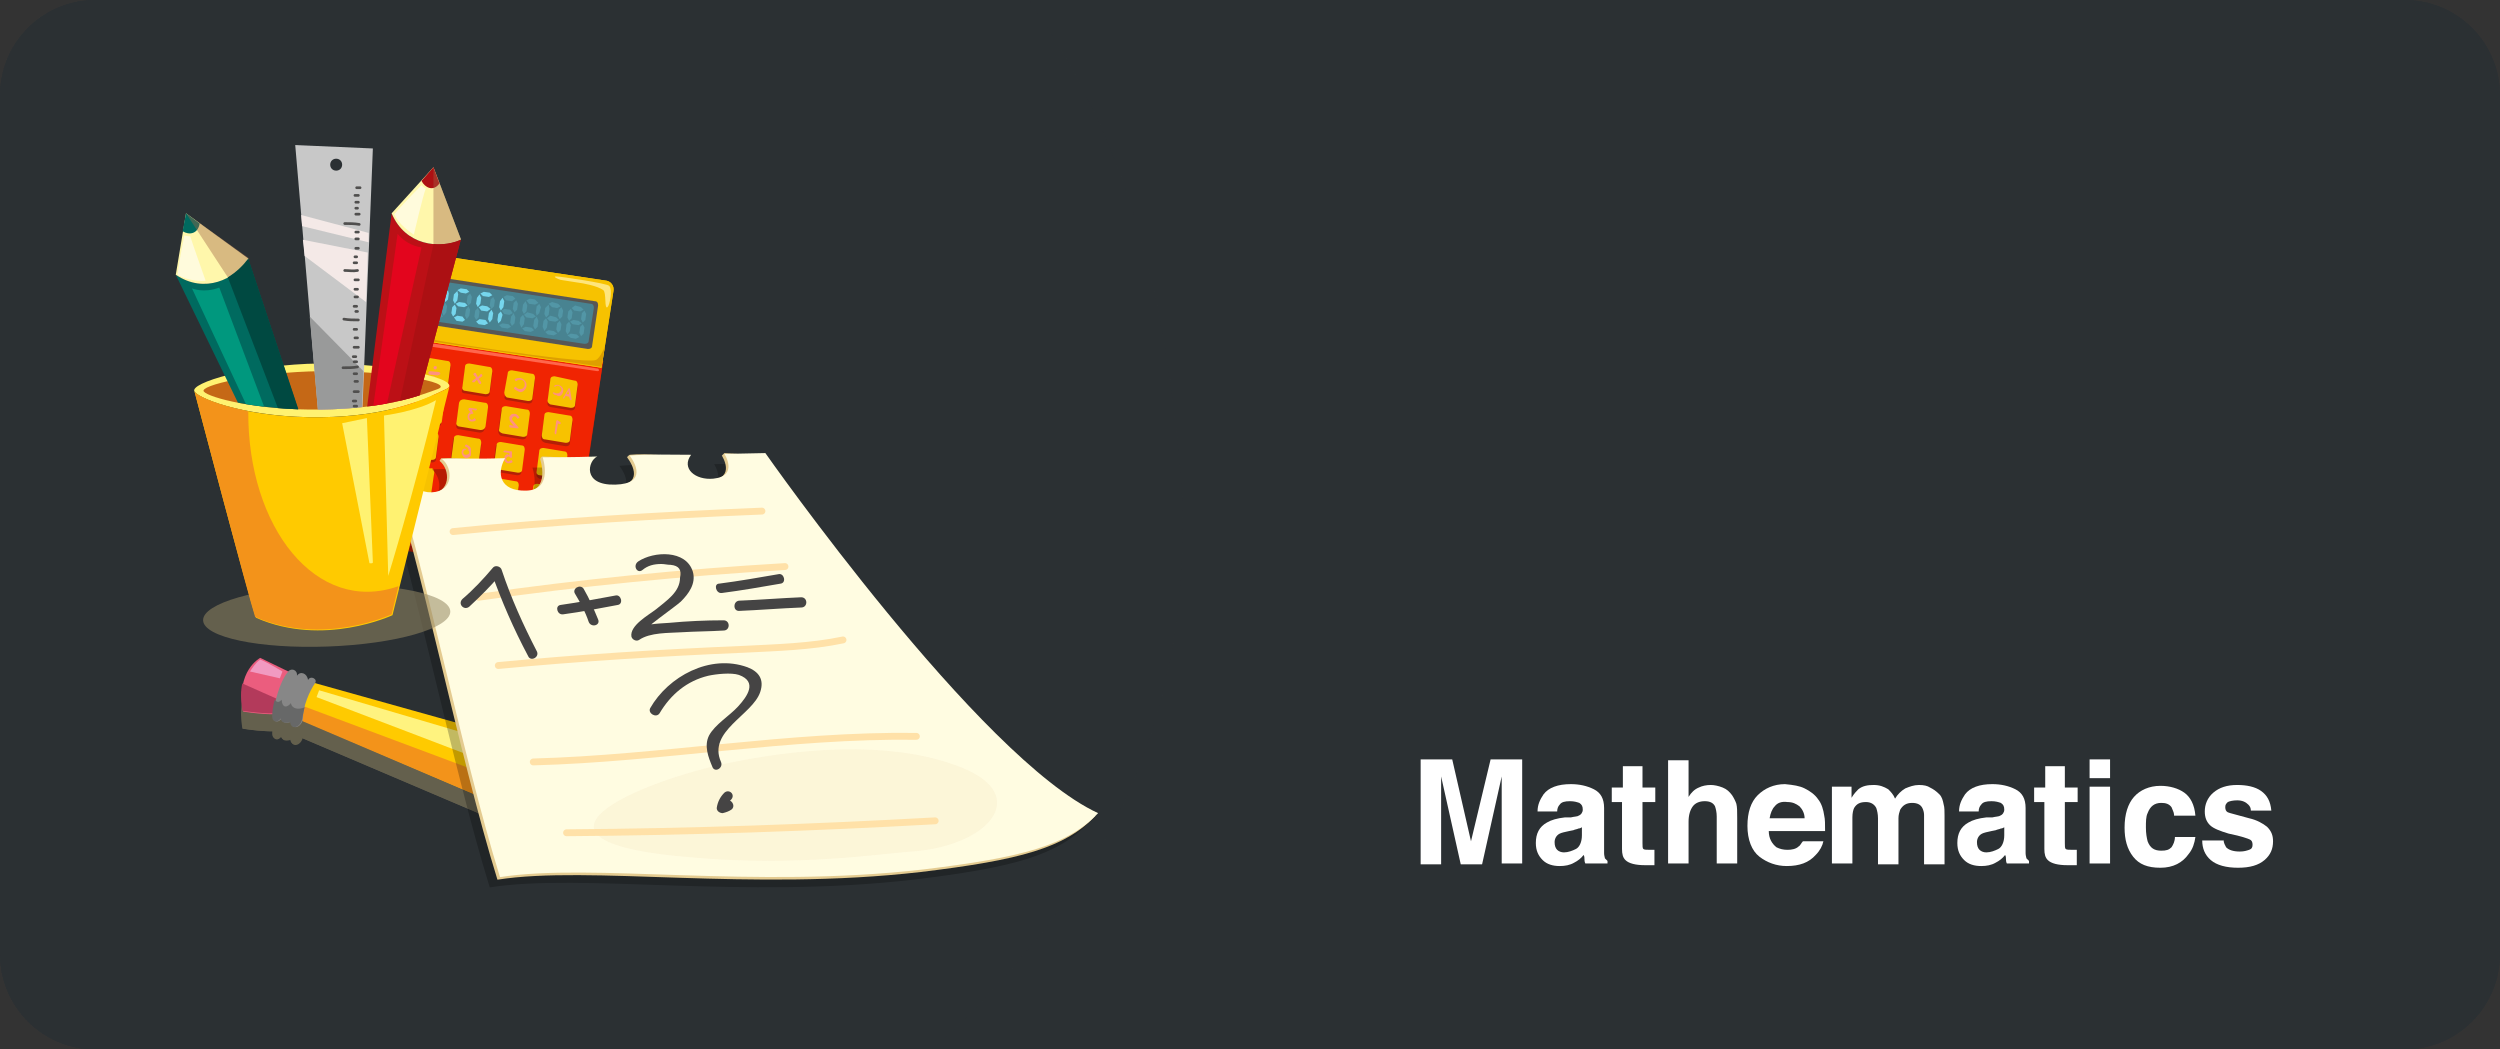 <?xml version="1.0" encoding="utf-8"?>
<!-- Generator: Adobe Illustrator 23.0.1, SVG Export Plug-In . SVG Version: 6.00 Build 0)  -->
<svg version="1.1" id="Layer_1" xmlns="http://www.w3.org/2000/svg" xmlns:xlink="http://www.w3.org/1999/xlink" x="0px" y="0px"
	 viewBox="0 0 293 123" style="enable-background:new 0 0 293 123;" xml:space="preserve">
<rect x="0" y="0" width="293" height="123" fill="#333333" stroke="none"/>
<style type="text/css">
	.st0{clip-path:url(#SVGID_2_);fill:#2B3033;}
	.st1{opacity:0.27;clip-path:url(#SVGID_2_);}
	.st2{fill:#2B3033;}
	.st3{fill:#FFFFFF;}
	.st4{fill:#B32007;}
	.st5{fill:#F02402;}
	.st6{fill:#F7C200;}
	.st7{fill:#575756;}
	.st8{fill:#488391;}
	.st9{fill:#5296A6;}
	.st10{fill:#75D6ED;}
	.st11{fill:#DE9F00;}
	.st12{fill:#FF664D;}
	.st13{fill:#FEE57C;}
	.st14{fill:#FF8975;}
	.st15{fill:#FF9180;}
	.st16{opacity:0.55;}
	.st17{fill:#938763;}
	.st18{opacity:0.41;fill:#938763;}
	.st19{fill:#FFCA00;}
	.st20{fill:#FFF7AB;}
	.st21{fill:#404141;}
	.st22{opacity:0.41;fill:#A06245;}
	.st23{fill:#F3931A;}
	.st24{fill:#FFF37F;}
	.st25{fill:#FFFBDC;}
	.st26{fill:#EB5D7E;}
	.st27{fill:#B33A5B;}
	.st28{fill:#878787;}
	.st29{fill:#676868;}
	.st30{fill:#F19AC1;}
	.st31{opacity:0.24;}
	.st32{fill:#E4CB90;}
	.st33{fill:#FFFCE1;}
	.st34{opacity:0.17;fill:#ECD4AD;}
	.st35{fill:none;stroke:#FFE1A8;stroke-width:0.805;stroke-linecap:round;stroke-miterlimit:10;}
	.st36{fill:#454444;}
	.st37{opacity:0.55;fill:#938763;}
	.st38{fill:#FFF271;}
	.st39{fill:#C56816;}
	.st40{clip-path:url(#SVGID_4_);}
	.st41{fill:#BC1016;}
	.st42{fill:#AC1013;}
	.st43{fill:#E3051D;}
	.st44{fill:#006A5F;}
	.st45{fill:#004941;}
	.st46{fill:#00987E;}
	.st47{fill:#C8C8C8;}
	.st48{fill:#999A9A;}
	.st49{fill:#F4E9E7;}
	.st50{fill:none;stroke:#504F4E;stroke-width:0.316;stroke-linecap:round;stroke-miterlimit:10;}
</style>
<g>
	<g>
		<defs>
			<path id="SVGID_1_" d="M281.8,123H11.2C5,123,0,118,0,111.8V11.2C0,5,5,0,11.2,0h270.6C288,0,293,5,293,11.2v100.6
				C293,118,288,123,281.8,123z"/>
		</defs>
		<use xlink:href="#SVGID_1_"  style="overflow:visible;fill:#2B3033;"/>
		<clipPath id="SVGID_2_">
			<use xlink:href="#SVGID_1_"  style="overflow:visible;"/>
		</clipPath>
		<path class="st0" d="M281.8,123H11.2C5,123,0,118,0,111.8V11.2C0,5,5,0,11.2,0h270.6C288,0,293,5,293,11.2v100.6
			C293,118,288,123,281.8,123z"/>
		<g class="st1">
			<path class="st2" d="M4.7-39.7c-18.4,4.2-40.4,17.5-51.4,32.8c-9.7,13.4-16,27.9-16.8,44.4C-65,64-61.8,93.1-43.5,112.4
				c12.4,13.2,29.9,23.7,47.5,28.4c13.1,3.4,53.2,6.9,72.1,0c14.1-5.1,27.8-11.7,38.1-22.5c6.1-6.4,11.7-13.2,15.9-21
				c7.1-13.3,9.6-28.8,8.1-43.8c-1.4-15-4.6-30.7-11.8-44c-7-13-16.1-23.5-28-32.1C85.4-32,47.1-49.3,4.7-39.7z"/>
		</g>
	</g>
	<g>
		<g>
			<path class="st3" d="M174.7,89h3.7v12.2H176V93c0-0.2,0-0.6,0-1c0-0.4,0-0.8,0-1l-2.3,10.3h-2.5L168.9,91c0,0.2,0,0.6,0,1
				c0,0.4,0,0.8,0,1v8.3h-2.4V89h3.7l2.2,9.6L174.7,89z"/>
			<path class="st3" d="M184.1,95.8c0.4-0.1,0.8-0.1,0.9-0.2c0.3-0.1,0.5-0.4,0.5-0.7c0-0.4-0.1-0.6-0.4-0.8
				c-0.3-0.1-0.6-0.2-1.1-0.2c-0.6,0-1,0.1-1.2,0.4c-0.2,0.2-0.3,0.5-0.3,0.8h-2.3c0-0.8,0.3-1.4,0.7-2c0.6-0.8,1.7-1.2,3.2-1.2
				c1,0,1.9,0.2,2.7,0.6c0.8,0.4,1.2,1.1,1.2,2.2V99c0,0.3,0,0.6,0,1c0,0.3,0.1,0.5,0.1,0.6c0.1,0.1,0.2,0.2,0.3,0.3v0.3h-2.6
				c-0.1-0.2-0.1-0.4-0.1-0.5c0-0.2,0-0.3-0.1-0.5c-0.3,0.4-0.7,0.7-1.1,0.9c-0.5,0.3-1.1,0.4-1.7,0.4c-0.8,0-1.5-0.2-2-0.7
				s-0.8-1.1-0.8-2c0-1.1,0.4-1.9,1.3-2.4c0.5-0.3,1.2-0.5,2.1-0.6L184.1,95.8z M185.5,96.9c-0.2,0.1-0.3,0.2-0.5,0.2
				c-0.2,0.1-0.4,0.1-0.6,0.2l-0.5,0.1c-0.5,0.1-0.9,0.2-1.1,0.3c-0.4,0.2-0.6,0.6-0.6,1c0,0.4,0.1,0.7,0.3,0.9s0.5,0.3,0.8,0.3
				c0.5,0,1-0.2,1.4-0.4s0.7-0.8,0.7-1.6V96.9z"/>
			<path class="st3" d="M188.9,94v-1.7h1.3v-2.5h2.3v2.5h1.5V94h-1.5v4.8c0,0.4,0,0.6,0.1,0.7c0.1,0.1,0.4,0.1,0.9,0.1
				c0.1,0,0.1,0,0.2,0c0.1,0,0.2,0,0.2,0v1.8l-1.1,0c-1.1,0-1.9-0.2-2.3-0.6c-0.3-0.3-0.4-0.7-0.4-1.3V94H188.9z"/>
			<path class="st3" d="M201.9,92.3c0.5,0.2,0.8,0.5,1.1,0.9c0.2,0.3,0.4,0.7,0.5,1c0.1,0.4,0.1,0.9,0.1,1.7v5.3h-2.4v-5.5
				c0-0.5-0.1-0.9-0.2-1.2c-0.2-0.4-0.6-0.6-1.2-0.6c-0.6,0-1.1,0.2-1.4,0.6c-0.3,0.4-0.5,1-0.5,1.8v4.9h-2.4V89.1h2.4v4.3
				c0.3-0.5,0.7-0.9,1.2-1.1c0.4-0.2,0.9-0.3,1.4-0.3C200.9,92,201.4,92.1,201.9,92.3z"/>
			<path class="st3" d="M211.5,92.4c0.6,0.3,1.2,0.7,1.6,1.3c0.4,0.5,0.6,1.2,0.7,1.9c0.1,0.4,0.1,1,0.1,1.8h-6.6
				c0,0.9,0.4,1.5,0.9,1.9c0.4,0.2,0.8,0.3,1.3,0.3c0.5,0,1-0.1,1.3-0.4c0.2-0.1,0.3-0.4,0.5-0.6h2.4c-0.1,0.5-0.4,1.1-0.9,1.6
				c-0.8,0.9-1.9,1.3-3.4,1.3c-1.2,0-2.3-0.4-3.2-1.1c-0.9-0.7-1.4-2-1.4-3.6c0-1.6,0.4-2.8,1.2-3.6c0.8-0.8,1.9-1.3,3.2-1.3
				C210.2,92,210.9,92.1,211.5,92.4z M208,94.5c-0.3,0.3-0.5,0.8-0.6,1.4h4.1c0-0.6-0.3-1.1-0.6-1.4c-0.4-0.3-0.8-0.5-1.4-0.5
				C208.8,93.9,208.3,94.1,208,94.5z"/>
			<path class="st3" d="M226.2,92.3c0.4,0.2,0.7,0.4,1.1,0.8c0.3,0.3,0.4,0.7,0.5,1.2c0.1,0.3,0.1,0.8,0.1,1.3l0,5.7h-2.4v-5.8
				c0-0.3-0.1-0.6-0.2-0.8c-0.2-0.4-0.6-0.6-1.2-0.6c-0.7,0-1.1,0.3-1.4,0.8c-0.1,0.3-0.2,0.6-0.2,1v5.4h-2.4v-5.4
				c0-0.5-0.1-0.9-0.2-1.2c-0.2-0.4-0.6-0.7-1.2-0.7c-0.7,0-1.1,0.2-1.4,0.7c-0.1,0.2-0.2,0.6-0.2,1.1v5.4h-2.4v-9h2.3v1.3
				c0.3-0.5,0.6-0.8,0.8-1c0.5-0.4,1.1-0.5,1.8-0.5c0.7,0,1.2,0.2,1.7,0.5c0.3,0.3,0.6,0.6,0.8,1.1c0.3-0.5,0.7-0.9,1.2-1.2
				c0.5-0.2,1-0.4,1.6-0.4C225.5,92,225.9,92.1,226.2,92.3z"/>
			<path class="st3" d="M233.5,95.8c0.4-0.1,0.8-0.1,0.9-0.2c0.3-0.1,0.5-0.4,0.5-0.7c0-0.4-0.1-0.6-0.4-0.8
				c-0.3-0.1-0.6-0.2-1.1-0.2c-0.6,0-1,0.1-1.2,0.4c-0.2,0.2-0.3,0.5-0.3,0.8h-2.3c0-0.8,0.3-1.4,0.7-2c0.6-0.8,1.7-1.2,3.2-1.2
				c1,0,1.9,0.2,2.7,0.6c0.8,0.4,1.2,1.1,1.2,2.2V99c0,0.3,0,0.6,0,1c0,0.3,0.1,0.5,0.1,0.6c0.1,0.1,0.2,0.2,0.3,0.3v0.3h-2.6
				c-0.1-0.2-0.1-0.4-0.1-0.5c0-0.2,0-0.3-0.1-0.5c-0.3,0.4-0.7,0.7-1.1,0.9c-0.5,0.3-1.1,0.4-1.7,0.4c-0.8,0-1.5-0.2-2-0.7
				s-0.8-1.1-0.8-2c0-1.1,0.4-1.9,1.3-2.4c0.5-0.3,1.2-0.5,2.1-0.6L233.5,95.8z M235,96.9c-0.2,0.1-0.3,0.2-0.5,0.2
				c-0.2,0.1-0.4,0.1-0.6,0.2l-0.5,0.1c-0.5,0.1-0.9,0.2-1.1,0.3c-0.4,0.2-0.6,0.6-0.6,1c0,0.4,0.1,0.7,0.3,0.9s0.5,0.3,0.8,0.3
				c0.5,0,1-0.2,1.4-0.4s0.7-0.8,0.7-1.6V96.9z"/>
			<path class="st3" d="M238.4,94v-1.7h1.3v-2.5h2.3v2.5h1.5V94H242v4.8c0,0.4,0,0.6,0.1,0.7c0.1,0.1,0.4,0.1,0.9,0.1
				c0.1,0,0.1,0,0.2,0s0.2,0,0.2,0v1.8l-1.1,0c-1.1,0-1.9-0.2-2.3-0.6c-0.3-0.3-0.4-0.7-0.4-1.3V94H238.4z"/>
			<path class="st3" d="M247.3,91.2h-2.4V89h2.4V91.2z M244.9,92.2h2.4v9h-2.4V92.2z"/>
			<path class="st3" d="M254.8,95.5c0-0.3-0.2-0.6-0.3-0.9c-0.3-0.4-0.7-0.5-1.2-0.5c-0.8,0-1.3,0.4-1.6,1.2c-0.2,0.4-0.2,1-0.2,1.7
				c0,0.7,0.1,1.2,0.2,1.6c0.3,0.8,0.8,1.1,1.6,1.1c0.6,0,0.9-0.1,1.2-0.4c0.2-0.3,0.4-0.7,0.4-1.2h2.4c-0.1,0.7-0.3,1.4-0.8,2
				c-0.7,1-1.8,1.6-3.3,1.6c-1.5,0-2.5-0.4-3.2-1.3c-0.7-0.9-1-2-1-3.4c0-1.6,0.4-2.8,1.1-3.6s1.8-1.3,3.1-1.3
				c1.1,0,2.1,0.3,2.8,0.8c0.7,0.5,1.2,1.4,1.3,2.7H254.8z"/>
			<path class="st3" d="M260.6,98.4c0,0.4,0.2,0.7,0.3,0.9c0.3,0.3,0.8,0.5,1.6,0.5c0.5,0,0.8-0.1,1.1-0.2s0.4-0.3,0.4-0.6
				c0-0.3-0.1-0.5-0.3-0.6c-0.2-0.1-1-0.4-2.5-0.7c-1-0.3-1.8-0.6-2.2-1c-0.4-0.4-0.6-0.9-0.6-1.6c0-0.8,0.3-1.6,1-2.2
				s1.6-0.9,2.8-0.9c1.1,0,2.1,0.2,2.8,0.7c0.7,0.5,1.1,1.2,1.2,2.3h-2.4c0-0.3-0.1-0.5-0.3-0.7c-0.3-0.3-0.7-0.5-1.3-0.5
				c-0.5,0-0.9,0.1-1.1,0.2c-0.2,0.2-0.3,0.3-0.3,0.6c0,0.3,0.1,0.5,0.3,0.6c0.2,0.1,1.1,0.3,2.5,0.7c0.9,0.2,1.6,0.6,2.1,1
				c0.5,0.5,0.7,1,0.7,1.7c0,0.9-0.3,1.6-1,2.2c-0.7,0.6-1.7,0.9-3.1,0.9c-1.4,0-2.5-0.3-3.2-0.9c-0.7-0.6-1-1.4-1-2.3H260.6z"/>
		</g>
	</g>
	<g>
		<path class="st4" d="M70.5,43.5c0-0.3-0.1-0.5-0.4-0.5l-22.3-3.4c-0.3,0-0.5,0.1-0.5,0.4l-3.4,22.5c-0.1,0.8,0.5,1.5,1.3,1.7
			l20.3,3.1c0.8,0.1,1.6-0.4,1.7-1.2L70.5,43.5z"/>
		<path class="st5" d="M67.2,65.3l3.5-23l-23.3-3.5l-3.5,23c-0.1,0.8,0.4,1.5,1.3,1.6l20.3,3.1C66.3,66.6,67.1,66.1,67.2,65.3z"/>
		<path class="st6" d="M49.8,29.7l21.3,3.2c0.5,0.1,0.9,0.6,0.8,1.2l-1.4,9l-23.3-3.5l1.4-9C48.7,30,49.3,29.6,49.8,29.7z"/>
		<path class="st6" d="M49.8,29.7l21.3,3.2c0.5,0.1,0.9,0.6,0.8,1.2l-1.4,9l-23.3-3.5l1.4-9C48.8,30,49.3,29.6,49.8,29.7z"/>
		<path class="st7" d="M49.4,37.9l19.5,3c0.3,0,0.5-0.1,0.5-0.4l0.7-4.7c0-0.3-0.1-0.5-0.4-0.5l-19.5-3c-0.3,0-0.5,0.1-0.5,0.4
			L49,37.4C49,37.6,49.1,37.9,49.4,37.9z"/>
		<path class="st8" d="M49.9,37.5l18.6,2.8c0.3,0,0.5-0.1,0.5-0.4l0.6-3.8c0-0.3-0.1-0.5-0.4-0.5l-18.6-2.8c-0.3,0-0.5,0.1-0.5,0.4
			L49.5,37C49.5,37.3,49.7,37.5,49.9,37.5z"/>
		<polygon class="st9" points="51.4,33.4 52,33.5 52.4,33.8 52,34 51.3,33.9 51,33.6 		"/>
		<polygon class="st9" points="50.9,36.6 51.6,36.7 51.9,37.1 51.5,37.3 50.8,37.2 50.5,36.8 		"/>
		<polygon class="st10" points="51.1,35 51.8,35.1 52.1,35.4 51.7,35.6 51,35.5 50.7,35.2 		"/>
		<polygon class="st10" points="50.5,34.8 50.6,34 50.9,33.7 51.1,34.1 51,34.8 50.6,35.2 		"/>
		<polygon class="st10" points="52,35 52.2,34.3 52.5,34 52.6,34.4 52.5,35.1 52.2,35.4 		"/>
		<polygon class="st10" points="50.2,36.3 50.3,35.6 50.6,35.3 50.8,35.7 50.7,36.4 50.4,36.7 		"/>
		<polygon class="st9" points="51.8,36.6 51.9,35.9 52.2,35.5 52.4,35.9 52.3,36.6 52,37 		"/>
		<polygon class="st10" points="54,33.8 54.7,33.9 55,34.2 54.6,34.4 54,34.3 53.6,34 		"/>
		<polygon class="st10" points="53.6,37 54.2,37.1 54.5,37.5 54.2,37.7 53.5,37.6 53.2,37.2 		"/>
		<polygon class="st10" points="53.8,35.4 54.5,35.5 54.8,35.8 54.4,36 53.7,35.9 53.4,35.6 		"/>
		<polygon class="st10" points="53.1,35.2 53.2,34.5 53.6,34.1 53.7,34.5 53.6,35.2 53.3,35.6 		"/>
		<polygon class="st9" points="54.7,35.4 54.8,34.7 55.1,34.4 55.3,34.8 55.2,35.5 54.9,35.8 		"/>
		<polygon class="st10" points="52.9,36.7 53,36 53.3,35.7 53.5,36.1 53.4,36.8 53.1,37.1 		"/>
		<polygon class="st9" points="54.5,37 54.6,36.3 54.9,35.9 55.1,36.3 55,37 54.7,37.4 		"/>
		<polygon class="st10" points="56.7,34.2 57.4,34.3 57.7,34.6 57.3,34.8 56.6,34.7 56.3,34.4 		"/>
		<polygon class="st10" points="56.2,37.4 56.9,37.5 57.2,37.9 56.8,38.1 56.1,38 55.8,37.7 		"/>
		<polygon class="st10" points="56.5,35.8 57.1,35.9 57.5,36.2 57.1,36.5 56.4,36.4 56.1,36 		"/>
		<polygon class="st10" points="55.8,35.6 55.9,34.9 56.2,34.5 56.4,34.9 56.3,35.6 56,36 		"/>
		<polygon class="st9" points="57.4,35.8 57.5,35.1 57.8,34.8 58,35.2 57.9,35.9 57.6,36.2 		"/>
		<polygon class="st9" points="55.6,37.1 55.7,36.4 56,36.1 56.2,36.5 56.1,37.2 55.8,37.5 		"/>
		<polygon class="st10" points="57.2,37.4 57.3,36.7 57.6,36.3 57.8,36.7 57.7,37.4 57.4,37.8 		"/>
		<polygon class="st9" points="59.4,34.6 60.1,34.7 60.4,35 60,35.3 59.3,35.2 59,34.8 		"/>
		<polygon class="st9" points="58.9,37.9 59.6,38 59.9,38.3 59.5,38.5 58.8,38.4 58.5,38.1 		"/>
		<polygon class="st9" points="59.1,36.2 59.8,36.3 60.1,36.7 59.7,36.9 59.1,36.8 58.8,36.4 		"/>
		<polygon class="st10" points="58.5,36 58.6,35.3 58.9,34.9 59.1,35.3 59,36 58.7,36.4 		"/>
		<polygon class="st9" points="60.1,36.2 60.2,35.5 60.5,35.2 60.7,35.6 60.6,36.3 60.3,36.6 		"/>
		<polygon class="st10" points="58.3,37.5 58.4,36.8 58.7,36.5 58.9,36.9 58.7,37.6 58.4,37.9 		"/>
		<polygon class="st9" points="59.8,37.8 59.9,37.1 60.2,36.7 60.4,37.2 60.3,37.9 60,38.2 		"/>
		<g>
			<polygon class="st9" points="62.1,35 62.7,35.1 63.1,35.5 62.7,35.7 62,35.6 61.7,35.2 			"/>
			<polygon class="st9" points="61.6,38.3 62.3,38.4 62.6,38.7 62.2,38.9 61.5,38.8 61.2,38.5 			"/>
			<polygon class="st9" points="61.8,36.6 62.5,36.8 62.8,37.1 62.4,37.3 61.7,37.2 61.4,36.9 			"/>
			<polygon class="st9" points="61.2,36.4 61.3,35.7 61.6,35.3 61.8,35.8 61.7,36.5 61.4,36.8 			"/>
			<polygon class="st9" points="62.8,36.6 62.9,35.9 63.2,35.6 63.4,36 63.2,36.7 62.9,37 			"/>
			<polygon class="st9" points="60.9,37.9 61,37.2 61.3,36.9 61.5,37.3 61.4,38 61.1,38.4 			"/>
			<polygon class="st9" points="62.5,38.2 62.6,37.5 62.9,37.1 63.1,37.6 63,38.3 62.7,38.6 			"/>
		</g>
		<g>
			<polygon class="st9" points="64.7,35.4 65.4,35.6 65.7,35.9 65.3,36.1 64.7,36 64.3,35.6 			"/>
			<polygon class="st9" points="64.3,38.7 64.9,38.8 65.3,39.1 64.9,39.3 64.2,39.2 63.9,38.9 			"/>
			<polygon class="st9" points="64.5,37 65.2,37.2 65.5,37.5 65.1,37.7 64.4,37.6 64.1,37.3 			"/>
			<polygon class="st9" points="63.8,36.8 63.9,36.1 64.3,35.7 64.4,36.2 64.3,36.9 64,37.2 			"/>
			<polygon class="st9" points="65.4,37 65.5,36.3 65.8,36 66,36.4 65.9,37.1 65.6,37.4 			"/>
			<polygon class="st9" points="63.6,38.3 63.7,37.6 64,37.3 64.2,37.7 64.1,38.4 63.8,38.8 			"/>
			<polygon class="st9" points="65.2,38.6 65.3,37.9 65.6,37.6 65.8,38 65.7,38.7 65.4,39 			"/>
		</g>
		<g>
			<polygon class="st9" points="67.4,35.8 68.1,36 68.4,36.3 68,36.5 67.3,36.4 67,36.1 			"/>
			<polygon class="st9" points="66.9,39.1 67.6,39.2 67.9,39.5 67.5,39.7 66.9,39.6 66.5,39.3 			"/>
			<polygon class="st9" points="67.2,37.5 67.8,37.6 68.2,37.9 67.8,38.1 67.1,38 66.8,37.7 			"/>
			<polygon class="st9" points="66.5,37.2 66.6,36.5 66.9,36.2 67.1,36.6 67,37.3 66.7,37.6 			"/>
			<polygon class="st9" points="68.1,37.4 68.2,36.7 68.5,36.4 68.7,36.8 68.6,37.5 68.3,37.8 			"/>
			<polygon class="st9" points="66.3,38.8 66.4,38 66.7,37.7 66.9,38.1 66.8,38.8 66.5,39.2 			"/>
			<polygon class="st9" points="67.9,39 68,38.3 68.3,38 68.5,38.4 68.4,39.1 68.1,39.4 			"/>
		</g>
		<path class="st11" d="M47.8,36.4c0,0.4-0.4,2.2,0.6,2.9c0.5,0.4,19.9,3.4,21.4,2.9c0.4-0.1,0.9-1.1,1.1-1.6l-0.4,2.4l-23.3-3.5
			L47.8,36.4z"/>
		<path class="st12" d="M47.5,40c0,0.1,0,0.2,0.1,0.2L70,43.5c0.1,0,0.2,0,0.2-0.1l0,0c0-0.1-0.1-0.2-0.1-0.2l-22.4-3.4
			C47.6,39.8,47.5,39.9,47.5,40L47.5,40z"/>
		<g>
			<path class="st13" d="M65.2,32.4c0.5,0,5.9,0.8,6.2,1.1c0.4,0.4,0.1,2.2-0.2,2.5c-0.4,0.3-0.1-1.7-0.5-2
				c-0.7-0.5-2.3-0.8-3.1-0.9c-0.5-0.1-1.4-0.2-1.9-0.3C65.4,32.7,64.7,32.4,65.2,32.4z"/>
		</g>
		<path class="st14" d="M48.9,64c1.8,0.3,4.3,0.6,6.7,1c2.4,0.4,4.9,0.7,6.7,1c1.8,0.3,3,0.5,3,0.5s-1.2-0.2-3.1-0.4
			c-1.8-0.3-4.3-0.6-6.7-1C53.2,64.7,50.7,64.3,48.9,64c-1.8-0.2-3.1-0.4-3.1-0.4S47.1,63.7,48.9,64z"/>
		<g>
			<path class="st4" d="M64.5,47.7l2.4,0.4c0.3,0,0.5-0.1,0.5-0.4l0.3-2.3c0-0.3-0.1-0.5-0.4-0.5L65,44.4c-0.3,0-0.5,0.1-0.5,0.4
				l-0.3,2.3C64.1,47.4,64.2,47.6,64.5,47.7z"/>
			<path class="st4" d="M59.5,46.9l2.4,0.4c0.3,0,0.5-0.1,0.5-0.4l0.3-2.3c0-0.3-0.1-0.5-0.4-0.5L60,43.7c-0.3,0-0.5,0.1-0.5,0.4
				l-0.3,2.3C59,46.6,59.2,46.9,59.5,46.9z"/>
			<path class="st4" d="M54.5,46.1l2.4,0.4c0.3,0,0.5-0.1,0.5-0.4l0.3-2.3c0-0.3-0.1-0.5-0.4-0.5L55,42.9c-0.3,0-0.5,0.1-0.5,0.4
				l-0.3,2.3C54,45.9,54.2,46.1,54.5,46.1z"/>
			<path class="st4" d="M49.5,45.4l2.4,0.4c0.3,0,0.5-0.1,0.6-0.4l0.3-2.3c0-0.3-0.1-0.5-0.4-0.5l-2.4-0.4c-0.3,0-0.5,0.1-0.5,0.4
				l-0.3,2.3C49,45.1,49.2,45.3,49.5,45.4z"/>
			<path class="st4" d="M63.9,51.9l2.4,0.4c0.3,0,0.5-0.1,0.5-0.4l0.3-2.3c0-0.3-0.1-0.5-0.4-0.5l-2.4-0.4c-0.3,0-0.5,0.1-0.5,0.4
				l-0.4,2.3C63.4,51.6,63.6,51.8,63.9,51.9z"/>
			<path class="st4" d="M58.8,51.1l2.4,0.4c0.3,0,0.5-0.1,0.5-0.4l0.3-2.3c0-0.3-0.1-0.5-0.4-0.5l-2.4-0.4c-0.3,0-0.5,0.1-0.5,0.4
				l-0.3,2.3C58.4,50.8,58.6,51.1,58.8,51.1z"/>
			<path class="st4" d="M53.8,50.3l2.4,0.4c0.3,0,0.5-0.1,0.6-0.4l0.3-2.3c0-0.3-0.1-0.5-0.4-0.5l-2.4-0.4c-0.3,0-0.5,0.1-0.5,0.4
				l-0.3,2.3C53.4,50.1,53.6,50.3,53.8,50.3z"/>
			<path class="st4" d="M48.8,49.6l2.4,0.4c0.3,0,0.5-0.1,0.5-0.4l0.3-2.3c0-0.3-0.1-0.5-0.4-0.5l-2.4-0.4c-0.3,0-0.5,0.1-0.5,0.4
				L48.4,49C48.4,49.3,48.6,49.5,48.8,49.6z"/>
			<path class="st4" d="M63.2,56.1l2.4,0.4c0.3,0,0.5-0.1,0.5-0.4l0.4-2.3c0-0.3-0.1-0.5-0.4-0.5l-2.4-0.4c-0.3,0-0.5,0.1-0.5,0.4
				l-0.3,2.3C62.8,55.8,63,56,63.2,56.1z"/>
			<path class="st4" d="M58.2,55.3l2.4,0.4c0.3,0,0.5-0.1,0.5-0.4l0.3-2.3c0-0.3-0.1-0.5-0.4-0.6l-2.4-0.4c-0.3,0-0.5,0.1-0.5,0.4
				l-0.3,2.3C57.8,55,57.9,55.3,58.2,55.3z"/>
			<path class="st4" d="M53.2,54.5l2.4,0.4c0.3,0,0.5-0.1,0.5-0.4l0.3-2.3c0-0.3-0.1-0.5-0.4-0.6l-2.4-0.4c-0.3,0-0.5,0.1-0.5,0.4
				L52.8,54C52.8,54.3,52.9,54.5,53.2,54.5z"/>
			<path class="st4" d="M48.2,53.8l2.4,0.4c0.3,0,0.5-0.1,0.5-0.4l0.3-2.3c0-0.3-0.1-0.5-0.4-0.5l-2.4-0.4c-0.3,0-0.5,0.1-0.5,0.4
				l-0.3,2.3C47.7,53.5,47.9,53.7,48.2,53.8z"/>
			<path class="st4" d="M62.6,60.2l2.4,0.4c0.3,0,0.5-0.1,0.5-0.4l0.3-2.3c0-0.3-0.1-0.5-0.4-0.5L63.1,57c-0.3,0-0.5,0.1-0.5,0.4
				l-0.3,2.3C62.1,60,62.3,60.2,62.6,60.2z"/>
			<path class="st4" d="M57.6,59.5l2.4,0.4c0.3,0,0.5-0.1,0.5-0.4l0.3-2.3c0-0.3-0.1-0.5-0.4-0.5l-2.4-0.4c-0.3,0-0.5,0.1-0.5,0.4
				l-0.3,2.3C57.1,59.2,57.3,59.4,57.6,59.5z"/>
			<path class="st4" d="M52.6,58.7l2.4,0.4c0.3,0,0.5-0.1,0.5-0.4l0.3-2.3c0-0.3-0.1-0.5-0.4-0.6L53,55.5c-0.3,0-0.5,0.1-0.5,0.4
				l-0.3,2.3C52.1,58.4,52.3,58.7,52.6,58.7z"/>
			<path class="st4" d="M60.3,60.9l4.5,0.7c0.3,0,0.4,0.3,0.4,0.5l-0.3,2.3c0,0.3-0.3,0.4-0.5,0.4l-4.5-0.7l-2-0.3l-0.9-0.1
				c-0.3,0-0.4-0.3-0.4-0.5l0.3-2.3c0-0.3,0.3-0.4,0.5-0.4l0.9,0.1L60.3,60.9z"/>
			<path class="st4" d="M51.9,62.9l2.4,0.4c0.3,0,0.5-0.1,0.5-0.4l0.3-2.3c0-0.3-0.1-0.5-0.4-0.5l-2.4-0.4c-0.3,0-0.5,0.1-0.5,0.4
				l-0.3,2.3C51.5,62.6,51.7,62.9,51.9,62.9z"/>
			<path class="st4" d="M50.8,55.7l-0.1,0.7l-0.3,2.1l-0.6,3.7c0,0.2-0.3,0.4-0.5,0.4l-2.4-0.4c-0.3,0-0.4-0.3-0.4-0.5l0.6-3.7
				l0.3-2.1l0.1-0.7c0-0.3,0.3-0.4,0.5-0.4l2.4,0.4C50.7,55.2,50.8,55.4,50.8,55.7z"/>
		</g>
		<g>
			<path class="st6" d="M64.5,47.4l2.4,0.4c0.3,0,0.5-0.1,0.5-0.4l0.3-2.3c0-0.3-0.1-0.5-0.4-0.5L65,44.1c-0.3,0-0.5,0.1-0.5,0.4
				l-0.3,2.3C64.1,47.1,64.3,47.3,64.5,47.4z"/>
			<path class="st6" d="M59.5,46.6l2.4,0.4c0.3,0,0.5-0.1,0.5-0.4l0.3-2.3c0-0.3-0.1-0.5-0.4-0.5L60,43.4c-0.3,0-0.5,0.1-0.5,0.4
				L59.1,46C59.1,46.3,59.3,46.6,59.5,46.6z"/>
			<path class="st6" d="M54.5,45.8l2.4,0.4c0.3,0,0.5-0.1,0.5-0.4l0.3-2.3c0-0.3-0.1-0.5-0.4-0.5L55,42.6c-0.3,0-0.5,0.1-0.5,0.4
				l-0.3,2.3C54.1,45.6,54.3,45.8,54.5,45.8z"/>
			<path class="st6" d="M49.5,45.1l2.4,0.4c0.3,0,0.5-0.1,0.6-0.4l0.3-2.3c0-0.3-0.1-0.5-0.4-0.5L50,41.9c-0.3,0-0.5,0.1-0.5,0.4
				l-0.3,2.3C49.1,44.8,49.2,45,49.5,45.1z"/>
			<path class="st6" d="M63.9,51.5l2.4,0.4c0.3,0,0.5-0.1,0.5-0.4l0.3-2.3c0-0.3-0.1-0.5-0.4-0.5l-2.4-0.4c-0.3,0-0.5,0.1-0.5,0.4
				L63.5,51C63.5,51.3,63.6,51.5,63.9,51.5z"/>
			<path class="st6" d="M58.9,50.8l2.4,0.4c0.3,0,0.5-0.1,0.5-0.4l0.3-2.3c0-0.3-0.1-0.5-0.4-0.5l-2.4-0.4c-0.3,0-0.5,0.1-0.5,0.4
				l-0.3,2.3C58.4,50.5,58.6,50.7,58.9,50.8z"/>
			<path class="st6" d="M53.9,50l2.4,0.4c0.3,0,0.5-0.1,0.6-0.4l0.3-2.3c0-0.3-0.1-0.5-0.4-0.5l-2.4-0.4c-0.3,0-0.5,0.1-0.6,0.4
				l-0.3,2.3C53.4,49.7,53.6,50,53.9,50z"/>
			<path class="st6" d="M48.9,49.3l2.4,0.4c0.3,0,0.5-0.1,0.5-0.4l0.3-2.3c0-0.3-0.1-0.5-0.4-0.5l-2.4-0.4c-0.3,0-0.5,0.1-0.5,0.4
				l-0.3,2.3C48.4,49,48.6,49.2,48.9,49.3z"/>
			<path class="st6" d="M63.3,55.7l2.4,0.4c0.3,0,0.5-0.1,0.5-0.4l0.3-2.3c0-0.3-0.1-0.5-0.4-0.5l-2.4-0.4c-0.3,0-0.5,0.1-0.5,0.4
				l-0.3,2.3C62.8,55.5,63,55.7,63.3,55.7z"/>
			<path class="st6" d="M58.3,55l2.4,0.4c0.3,0,0.5-0.1,0.5-0.4l0.3-2.3c0-0.3-0.1-0.5-0.4-0.5l-2.4-0.4c-0.3,0-0.5,0.1-0.5,0.4
				l-0.3,2.3C57.8,54.7,58,54.9,58.3,55z"/>
			<path class="st6" d="M53.2,54.2l2.4,0.4c0.3,0,0.5-0.1,0.5-0.4l0.3-2.3c0-0.3-0.1-0.5-0.4-0.5L53.7,51c-0.3,0-0.5,0.1-0.5,0.4
				l-0.3,2.3C52.8,54,53,54.2,53.2,54.2z"/>
			<path class="st6" d="M48.2,53.5l2.4,0.4c0.3,0,0.5-0.1,0.5-0.4l0.3-2.3c0-0.3-0.1-0.5-0.4-0.5l-2.4-0.4c-0.3,0-0.5,0.1-0.5,0.4
				l-0.3,2.3C47.8,53.2,48,53.4,48.2,53.5z"/>
			<path class="st6" d="M62.6,59.9l2.4,0.4c0.3,0,0.5-0.1,0.5-0.4l0.3-2.3c0-0.3-0.1-0.5-0.4-0.5l-2.4-0.4c-0.3,0-0.5,0.1-0.5,0.4
				l-0.3,2.3C62.2,59.7,62.4,59.9,62.6,59.9z"/>
			<path class="st6" d="M57.6,59.2l2.4,0.4c0.3,0,0.5-0.1,0.5-0.4l0.3-2.3c0-0.3-0.1-0.5-0.4-0.5L58.1,56c-0.3,0-0.5,0.1-0.5,0.4
				l-0.3,2.3C57.2,58.9,57.4,59.1,57.6,59.2z"/>
			<path class="st6" d="M52.6,58.4l2.4,0.4c0.3,0,0.5-0.1,0.5-0.4l0.3-2.3c0-0.3-0.1-0.5-0.4-0.6l-2.4-0.4c-0.3,0-0.5,0.1-0.5,0.4
				l-0.3,2.3C52.2,58.1,52.3,58.4,52.6,58.4z"/>
			<path class="st6" d="M60.3,60.6l4.5,0.7c0.3,0,0.4,0.3,0.4,0.5l-0.3,2.3c0,0.3-0.3,0.4-0.5,0.4l-4.5-0.7l-1.9-0.3L57,63.4
				c-0.3,0-0.4-0.3-0.4-0.5l0.3-2.3c0-0.3,0.3-0.4,0.5-0.4l0.9,0.1L60.3,60.6z"/>
			<path class="st6" d="M52,62.6l2.4,0.4c0.3,0,0.5-0.1,0.5-0.4l0.3-2.3c0-0.3-0.1-0.5-0.4-0.5l-2.4-0.4c-0.3,0-0.5,0.1-0.5,0.4
				l-0.3,2.3C51.5,62.3,51.7,62.6,52,62.6z"/>
			<path class="st6" d="M50.9,55.4L50.8,56l-0.3,2.1l-0.6,3.7c0,0.3-0.3,0.4-0.5,0.4L47,61.9c-0.3,0-0.4-0.3-0.4-0.5l0.6-3.7
				l0.3-2.1l0.1-0.7c0-0.3,0.3-0.4,0.5-0.4l2.4,0.4C50.7,54.8,50.9,55.1,50.9,55.4z"/>
		</g>
		<g>
			<path class="st15" d="M61.7,45.3c0.1-0.5-0.3-0.9-0.7-1c-0.2,0-0.4,0-0.6,0.1c-0.1,0-0.1,0.1,0,0.2c0,0.1,0.1,0.1,0.2,0
				c0.1-0.1,0.3-0.1,0.4-0.1c0.2,0,0.3,0.1,0.4,0.2c0.1,0.1,0.1,0.3,0.1,0.4c0,0.2-0.1,0.3-0.2,0.4c-0.1,0.1-0.3,0.1-0.4,0.1
				c-0.1,0-0.3-0.1-0.4-0.2c0-0.1-0.1-0.1-0.2,0c-0.1,0.1-0.1,0.1,0,0.2c0.1,0.1,0.3,0.2,0.5,0.3C61.2,46.1,61.6,45.7,61.7,45.3z"/>
			<path class="st15" d="M65.2,49.3L65,50.7c0,0.1,0,0.1,0.1,0.2c0.1,0,0.1,0,0.1-0.1l0.2-1.2l0.1,0.1c0,0,0,0,0.1,0
				c0,0,0.1,0,0.1,0c0-0.1,0-0.1,0-0.2l-0.3-0.2c0,0,0,0,0,0c0,0,0,0,0,0c0,0,0,0,0,0c0,0,0,0,0,0c0,0,0,0,0,0h0h0c0,0,0,0,0,0
				c0,0,0,0,0,0c0,0,0,0,0,0h0c0,0,0,0,0,0c0,0,0,0,0,0C65.3,49.2,65.3,49.2,65.2,49.3C65.3,49.2,65.3,49.3,65.2,49.3
				C65.3,49.3,65.3,49.3,65.2,49.3C65.3,49.3,65.3,49.3,65.2,49.3L65.2,49.3L65.2,49.3C65.3,49.3,65.3,49.3,65.2,49.3
				C65.3,49.3,65.3,49.3,65.2,49.3C65.3,49.3,65.3,49.3,65.2,49.3C65.3,49.3,65.3,49.3,65.2,49.3C65.2,49.3,65.2,49.3,65.2,49.3z"/>
			<path class="st15" d="M59.7,50c0,0.1,0,0.1,0.1,0.1l0.8,0.1l0,0l0,0c0,0,0.1,0,0.1,0c0.1,0,0.1-0.1,0-0.2l-0.6-0.7
				c-0.1-0.1-0.1-0.2-0.1-0.2c0-0.1,0.1-0.1,0.1-0.2c0.1-0.1,0.2-0.1,0.2-0.1c0.1,0,0.1,0,0.2,0.1l0.1,0.1c0,0.1,0.1,0.1,0.2,0
				c0.1,0,0.1-0.1,0-0.2l-0.1-0.1c-0.1-0.1-0.2-0.2-0.4-0.2c-0.2,0-0.3,0-0.4,0.1c-0.1,0.1-0.2,0.2-0.2,0.3c0,0.2,0,0.3,0.1,0.5
				l0.4,0.5l-0.5-0.1C59.7,49.9,59.7,49.9,59.7,50z"/>
			<path class="st15" d="M55,48.4c-0.1,0.1-0.2,0.2-0.2,0.4c0,0.1,0,0.3,0.1,0.4c0.1,0.1,0.2,0.2,0.4,0.2c0.1,0,0.3,0,0.4-0.1
				c0.1,0,0.1-0.1,0-0.2c0-0.1-0.1-0.1-0.2,0c-0.1,0.1-0.2,0.1-0.2,0.1c-0.1,0-0.2-0.1-0.2-0.1C55,49,55,48.9,55,48.8
				c0-0.1,0.1-0.2,0.1-0.2c0.1-0.1,0.2-0.1,0.2-0.1c0,0,0.1,0,0.1,0c0,0,0,0,0,0c0.1,0,0.1-0.1,0-0.2L55.3,48l0.4,0.1
				c0.1,0,0.1,0,0.2-0.1c0-0.1,0-0.1-0.1-0.1l-0.7-0.1c-0.1,0-0.1,0-0.2,0.1c0,0,0,0,0,0.1c0,0,0,0,0,0l0.3,0.4
				C55.1,48.3,55,48.3,55,48.4z"/>
			<path class="st15" d="M64,54.6c0,0.1,0,0.1,0.1,0.2l0,0l0,0.2c0,0.1,0,0.1,0.1,0.1c0.1,0,0.1,0,0.1-0.1l0-0.2l0.7,0.1l0,0l0,0
				c0,0,0.1,0,0.1,0c0.1,0,0.1-0.1,0-0.2l-0.7-1.2c0,0,0,0,0,0c0,0,0,0,0,0c0,0,0,0,0,0l0,0c0,0,0,0,0,0c0,0,0,0,0,0c0,0,0,0,0,0
				s0,0,0,0c0,0,0,0,0,0c0,0,0,0,0,0c0,0,0,0,0,0c0,0,0,0,0,0c0,0,0,0,0,0c0,0,0,0,0,0c0,0,0,0,0,0h0c0,0,0,0,0,0l0,0c0,0,0,0,0,0
				c0,0,0,0,0,0c0,0,0,0,0,0c0,0,0,0,0,0c0,0,0,0,0,0c0,0,0,0,0,0l0,0c0,0,0,0,0,0c0,0,0,0,0,0c0,0,0,0,0,0l-0.1,1l0,0
				C64.1,54.5,64,54.5,64,54.6z M64.6,53.9l0.4,0.7l-0.5-0.1L64.6,53.9z"/>
			<path class="st15" d="M59.3,53.3c-0.1,0.1-0.2,0.2-0.2,0.4c0,0.2,0,0.3,0.1,0.4c0.1,0.1,0.2,0.2,0.4,0.2c0,0,0,0,0,0
				c0.1,0,0.3,0,0.4-0.1c0.1,0,0.1-0.1,0-0.2c0-0.1-0.1-0.1-0.2,0c-0.1,0-0.2,0.1-0.2,0.1c-0.1,0-0.2-0.1-0.2-0.1
				c0-0.1-0.1-0.2-0.1-0.2c0-0.1,0.1-0.2,0.1-0.2c0.1-0.1,0.2-0.1,0.2-0.1c0.1,0,0.2,0.1,0.2,0.1c0,0.1,0.1,0.1,0.2,0c0,0,0,0,0,0
				c0,0,0,0,0,0c0,0,0,0,0,0c0,0,0,0,0,0c0,0,0,0,0,0c0,0,0,0,0,0l0-0.6c0,0,0-0.1,0-0.1c0,0,0,0,0,0c0,0,0,0,0,0c0,0,0,0-0.1,0
				l-0.7-0.1c-0.1,0-0.1,0-0.2,0.1c0,0.1,0,0.1,0.1,0.1l0.6,0.1l0,0.2c-0.1,0-0.1,0-0.2,0C59.6,53.2,59.4,53.2,59.3,53.3z"/>
			<path class="st15" d="M54.1,53c0,0.3,0.2,0.6,0.5,0.7c0.3,0,0.6-0.2,0.6-0.4c0,0,0,0,0,0c0,0,0-0.1,0-0.1c0-0.2,0-0.3,0-0.5
				c0-0.2-0.1-0.3-0.2-0.4c-0.1-0.1-0.2-0.1-0.3-0.2c-0.1,0-0.1,0-0.2,0.1c0,0.1,0,0.1,0.1,0.2c0.1,0,0.2,0,0.2,0.1
				c0.1,0.1,0.1,0.1,0.1,0.2c0,0,0,0,0,0.1c-0.1,0-0.1-0.1-0.2-0.1C54.4,52.4,54.1,52.7,54.1,53z M54.3,53c0-0.2,0.2-0.3,0.4-0.3
				c0.2,0,0.3,0.2,0.3,0.3c0,0.2-0.2,0.3-0.4,0.3C54.4,53.3,54.3,53.2,54.3,53z"/>
			<path class="st15" d="M63.6,57.8l0.4,1.5c0,0.1,0.1,0.1,0.1,0.1c0,0,0,0,0.1,0c0.1,0,0.1-0.1,0.1-0.2l-0.3-1.3l0.6,0.1
				c0.1,0,0.1,0,0.1-0.1c0-0.1,0-0.1-0.1-0.2l-0.8-0.1c0,0,0,0,0,0c0,0,0,0-0.1,0c0,0,0,0,0,0c0,0,0,0,0,0l0,0c0,0,0,0,0,0l0,0
				c0,0,0,0,0,0L63.6,57.8C63.6,57.7,63.6,57.7,63.6,57.8C63.6,57.7,63.6,57.8,63.6,57.8C63.6,57.8,63.6,57.8,63.6,57.8z"/>
			<path class="st15" d="M58.4,57.9c0,0.3,0.2,0.6,0.5,0.6c0.3,0,0.6-0.2,0.7-0.5c0-0.2,0-0.4-0.2-0.5c0.1-0.1,0.1-0.1,0.1-0.2
				c0-0.2-0.1-0.4-0.3-0.4c-0.2,0-0.4,0.1-0.4,0.3c0,0.1,0,0.2,0,0.2C58.6,57.6,58.5,57.7,58.4,57.9z M58.7,58
				c0-0.2,0.2-0.3,0.4-0.3c0.2,0,0.3,0.2,0.3,0.3c0,0.2-0.2,0.3-0.4,0.3C58.8,58.3,58.7,58.1,58.7,58z M59.2,57.3
				c0,0.1-0.1,0.1-0.2,0.1c-0.1,0-0.1-0.1-0.1-0.2c0-0.1,0.1-0.1,0.2-0.1C59.2,57.2,59.3,57.3,59.2,57.3z"/>
			<path class="st15" d="M54.7,56.8c0-0.3-0.2-0.6-0.5-0.7c-0.3-0.1-0.6,0.1-0.6,0.4v0c0,0,0,0.1,0,0.1c0,0.2,0,0.3,0,0.5
				c0,0.2,0.1,0.3,0.2,0.4c0.1,0.1,0.2,0.1,0.3,0.2c0.1,0,0.1,0,0.2-0.1c0-0.1,0-0.1-0.1-0.2c-0.1,0-0.2-0.1-0.2-0.1
				c-0.1-0.1-0.1-0.1-0.1-0.2c0,0,0,0,0-0.1c0.1,0,0.1,0.1,0.2,0.1C54.3,57.4,54.6,57.1,54.7,56.8z M54.4,56.8
				c0,0.2-0.2,0.3-0.4,0.3c-0.2,0-0.3-0.2-0.3-0.4c0-0.2,0.2-0.3,0.4-0.3C54.3,56.5,54.4,56.6,54.4,56.8z"/>
			<path class="st15" d="M61.5,62.4c0-0.2,0-0.4-0.1-0.6c-0.1-0.2-0.2-0.3-0.4-0.3c-0.2,0-0.4,0.1-0.5,0.2c-0.1,0.1-0.2,0.3-0.2,0.5
				c0,0.2,0,0.4,0.1,0.6c0.1,0.2,0.2,0.3,0.4,0.3c0.2,0,0.4-0.1,0.5-0.2C61.4,62.8,61.5,62.6,61.5,62.4z M60.6,62.3
				c0-0.2,0.1-0.3,0.2-0.4c0.1-0.1,0.2-0.1,0.2-0.1c0.1,0,0.1,0.1,0.2,0.2c0,0.1,0.1,0.3,0,0.4c0,0.2-0.1,0.3-0.2,0.4
				c-0.1,0.1-0.2,0.1-0.2,0.1c-0.1,0-0.1-0.1-0.2-0.2C60.6,62.6,60.6,62.4,60.6,62.3z"/>
			<path class="st15" d="M50.4,48l0.3,0c0.1,0,0.1,0,0.1-0.1c0-0.1,0-0.1-0.1-0.2l-0.3,0l0-0.3c0-0.1,0-0.1-0.1-0.2
				c-0.1,0-0.1,0-0.2,0.1l-0.1,0.3l-0.3,0c-0.1,0-0.1,0-0.1,0.1c0,0.1,0,0.1,0.1,0.1l0.3,0.1l0,0.3c0,0.1,0,0.1,0.1,0.2
				c0.1,0,0.1,0,0.2-0.1L50.4,48z"/>
			<path class="st15" d="M49.1,60.2c0-0.1-0.1-0.2-0.2-0.2l-1-0.1c-0.1,0-0.2,0.1-0.2,0.2c0,0.1,0,0.2,0.2,0.2l0.9,0.1
				C49,60.4,49.1,60.3,49.1,60.2z M49,60.8c0-0.1-0.1-0.2-0.2-0.2l-1-0.1c-0.1,0-0.2,0.1-0.2,0.1c0,0.1,0.1,0.2,0.2,0.2l1,0.1
				C48.9,61,49,60.9,49,60.8z"/>
			<path class="st15" d="M50.4,52.2c0-0.1,0-0.2-0.2-0.2l-1-0.1c-0.1,0-0.2,0.1-0.2,0.2c0,0.1,0.1,0.2,0.1,0.2l1,0.1
				C50.3,52.3,50.4,52.3,50.4,52.2z"/>
			<path class="st15" d="M51.6,43.8c0-0.1-0.1-0.2-0.2-0.2l-1-0.1c-0.1,0-0.2,0.1-0.2,0.2c0,0.1,0.1,0.2,0.1,0.2l1,0.1
				C51.5,43.9,51.6,43.9,51.6,43.8z"/>
			<path class="st15" d="M55.5,43.9l0.3,0.4l-0.4,0.3c-0.1,0.1-0.1,0.1,0,0.2c0,0,0.1,0,0.1,0c0,0,0.1,0,0.1,0l0.3-0.3l0.2,0.4
				c0,0,0.1,0.1,0.1,0.1c0,0,0.1,0,0.1,0c0.1,0,0.1-0.1,0.1-0.2l-0.3-0.4l0.4-0.3c0.1,0,0-0.1,0-0.2c-0.1-0.1-0.2-0.1-0.2,0L56,44.2
				l-0.2-0.4c0-0.1-0.1-0.1-0.2-0.1C55.5,43.8,55.4,43.9,55.5,43.9z"/>
			<path class="st15" d="M51.2,43.1c0,0.1-0.1,0.2-0.2,0.2c-0.1,0-0.2-0.1-0.2-0.2c0-0.1,0.1-0.2,0.2-0.2
				C51.2,42.9,51.2,43,51.2,43.1z"/>
			<path class="st15" d="M53.5,62c0,0.1-0.1,0.2-0.2,0.2c-0.1,0-0.2-0.1-0.2-0.2c0-0.1,0.1-0.2,0.2-0.2C53.4,61.8,53.5,61.9,53.5,62
				z"/>
			<path class="st15" d="M51,44.3c0,0.1-0.1,0.2-0.2,0.2c-0.1,0-0.2-0.1-0.2-0.2c0-0.1,0.1-0.2,0.2-0.2C51,44.1,51,44.2,51,44.3z"/>
			<g>
				<path class="st15" d="M66.3,46.4l0.4,0.1l0.1,0.3c0,0,0,0.1,0.1,0.1c0,0,0,0,0,0c0.1,0,0.1-0.1,0.1-0.1l-0.2-1.2
					c0,0,0-0.1-0.1-0.1c0,0-0.1,0-0.1,0.1l-0.6,1c0,0,0,0.1,0,0.1c0,0,0,0,0,0c0,0,0.1,0,0.1,0L66.3,46.4z M66.4,46.2l0.2-0.4
					l0.1,0.4L66.4,46.2z"/>
				<path class="st15" d="M66,45.9c0.1-0.4-0.2-0.7-0.6-0.8c-0.2,0-0.3,0-0.4,0.1c-0.1,0-0.1,0.1,0,0.1c0,0,0.1,0.1,0.1,0
					c0.1-0.1,0.2-0.1,0.3-0.1c0.1,0,0.2,0.1,0.3,0.2c0.1,0.1,0.1,0.2,0.1,0.3c0,0.1-0.1,0.2-0.2,0.3c-0.1,0.1-0.2,0.1-0.4,0.1
					c-0.1,0-0.2-0.1-0.3-0.1c0,0-0.1,0-0.1,0c0,0,0,0.1,0,0.1c0.1,0.1,0.2,0.2,0.4,0.2C65.6,46.6,65.9,46.3,66,45.9z"/>
			</g>
		</g>
	</g>
	<g>
		<g>
			<g class="st16">
				<path class="st17" d="M66.7,90.5L66.7,90.5l-30-8.4l-2,4.1l27.7,11.8C61.7,95.4,62.7,91.5,66.7,90.5z"/>
				<path class="st17" d="M71.3,96.1l-4.6-5.6c-4,1-4.9,4.9-4.2,7.6l0.1,0L71.3,96.1z"/>
				<path class="st17" d="M69.9,94.5c-0.9,0.3-1.4,1.2-0.6,2.1l1.9-0.4L69.9,94.5z"/>
				<path class="st18" d="M62.4,94.9c-0.3,1.1-0.2,2.2,0,3.2l0.1,0l8.7-2l0,0L62.4,94.9z"/>
				<path class="st17" d="M34.7,86.2l27.7,11.8c-0.3-1-0.3-2.1,0-3.2l-27-10.1L34.7,86.2z"/>
				<path class="st17" d="M37.4,82.9l26.8,7.9c0,0-1.4,0.7-2,2.5c-5.1-2-25.1-9.6-25.1-9.6L37.4,82.9z"/>
				<path class="st17" d="M63.8,92.7c0.2-0.3,1.5-1.6,2.7-2c1.4,1.7,2.9,3.7,2.9,3.7s-0.4,0.2-0.5,0.4
					C68.2,94.5,63.8,92.7,63.8,92.7z"/>
				<g>
					<path class="st17" d="M34,80.8l-3.5-1.7c0,0-2.9,1.5-2,6.3c2.6,0.4,4,0.3,4,0.3L34,80.8z"/>
					<path class="st17" d="M28.4,85.4c2.6,0.4,4,0.3,4,0.3l0.5-1.5l-4.5-2C28.2,83,28.2,84.1,28.4,85.4z"/>
					<path class="st17" d="M36.9,82.2c0.4-0.5-0.5-1-0.8-0.4c-0.1-0.8-0.9-1.1-1.3-0.5c0.1-0.7-0.7-1-1.1-0.4
						c-0.9,1.1-1.6,3.6-1.7,5.2c0,0.6,0.6,0.8,1,0.2c0.1,0.8,1.1,0.4,1.1,0.4c0.1,1,1.2,0.7,1.4-0.3C35.5,84.7,36.3,83,36.9,82.2z"
						/>
					<path class="st17" d="M34.1,84.4c-0.4,0.5-1,0.7-1.1-0.4c-0.3,0.4-0.6,0.3-0.8,0c-0.2,0.7-0.3,1.4-0.3,2c0,0.6,0.6,0.8,1,0.2
						c0.1,0.8,1.1,0.4,1.1,0.4c0.1,1,1.2,0.7,1.4-0.3c0.1-0.5,0.2-1,0.3-1.4C35,85.2,34.2,85.1,34.1,84.4z"/>
					<path class="st17" d="M29.3,80.8c0.2-0.3,0.7-1.1,1.2-1.4c1,0.4,2.6,1.4,2.6,1.4l-0.3,0.8L29.3,80.8z"/>
				</g>
			</g>
			<g>
				<path class="st19" d="M66.7,88.4L66.7,88.4l-30-8.4l-2,4.1L62.4,96C61.7,93.3,62.7,89.4,66.7,88.4z"/>
				<path class="st20" d="M71.3,94.1l-4.6-5.6c-4,1-4.9,4.9-4.2,7.6l0.1,0L71.3,94.1z"/>
				<path class="st21" d="M69.9,92.5c-0.9,0.3-1.4,1.2-0.6,2.1l1.9-0.4L69.9,92.5z"/>
				<path class="st22" d="M62.4,92.8c-0.3,1.1-0.2,2.2,0,3.2l0.1,0l8.7-2l0,0L62.4,92.8z"/>
				<path class="st23" d="M34.7,84.2L62.4,96c-0.3-1-0.3-2.1,0-3.2l-27-10.1L34.7,84.2z"/>
				<path class="st24" d="M37.4,80.9l26.8,7.9c0,0-1.4,0.7-2,2.5c-5.1-2-25.1-9.6-25.1-9.6L37.4,80.9z"/>
				<path class="st25" d="M63.8,90.6c0.2-0.3,1.5-1.6,2.7-2c1.4,1.7,2.9,3.7,2.9,3.7s-0.4,0.2-0.5,0.4
					C68.2,92.4,63.8,90.6,63.8,90.6z"/>
				<g>
					<path class="st26" d="M34,78.8l-3.5-1.7c0,0-2.9,1.5-2,6.3c2.6,0.4,4,0.3,4,0.3L34,78.8z"/>
					<path class="st27" d="M28.4,83.3c2.6,0.4,4,0.3,4,0.3l0.5-1.5l-4.5-2C28.2,80.9,28.2,82,28.4,83.3z"/>
					<path class="st28" d="M36.9,80.1c0.4-0.5-0.5-1-0.8-0.4c-0.1-0.8-0.9-1.1-1.3-0.5c0.1-0.7-0.7-1-1.1-0.4
						c-0.9,1.1-1.6,3.6-1.7,5.2c0,0.6,0.6,0.8,1,0.2c0.1,0.8,1.1,0.4,1.1,0.4c0.1,1,1.2,0.7,1.4-0.3C35.5,82.7,36.3,81,36.9,80.1z"
						/>
					<path class="st29" d="M34.1,82.4c-0.4,0.5-1,0.7-1.1-0.4c-0.3,0.4-0.6,0.3-0.8,0c-0.2,0.7-0.3,1.4-0.3,2c0,0.6,0.6,0.8,1,0.2
						c0.1,0.8,1.1,0.4,1.1,0.4c0.1,1,1.2,0.7,1.4-0.3c0.1-0.5,0.2-1,0.3-1.4C35,83.2,34.2,83.1,34.1,82.4z"/>
					<path class="st30" d="M29.3,78.7c0.2-0.3,0.7-1.1,1.2-1.4c1,0.4,2.6,1.4,2.6,1.4l-0.3,0.8L29.3,78.7z"/>
				</g>
			</g>
		</g>
		<g>
			<g class="st31">
				<path d="M44.5,55.2c3.7,10.5,8.4,34.3,12.9,48.8c10.8-1.7,29.6,1.4,49.6-0.9c11.6-1.4,16.9-2.8,20.5-6.6
					c-13.9-6.4-39-42.2-39-42.2l-4.8,0.1c0,0,1.7,2.6-1.3,2.9c-2.1,0.2-3.8-1.2-2.6-2.8c-2.1,0-5.2-0.1-7.2,0.1
					c0.6,0.8,2.1,3.3-1.7,3.4c-3.9,0.1-3.2-2.8-2.1-3.3c-2.5,0.1-6.4,0.1-6.4,0.1s1.3,3.8-1.9,3.9c-3.2,0.1-3.5-2.1-2.5-3.8
					c-2.7,0.1-5.2,0-7.4,0.1c1.3,1,1.4,3.8-1.2,3.9c-2.6,0.1-2.7-2.8-1.5-3.8L44.5,55.2z"/>
			</g>
			<g>
				<g>
					<path class="st32" d="M45.4,54.3c3.7,10.5,8.4,34.3,12.9,48.8c10.8-1.7,29.6,1.4,49.6-0.9c11.6-1.4,16.9-2.8,20.5-6.6
						c-13.9-6.4-39-42.2-39-42.2l-4.5-0.3l-0.3,0.3c0,0,1.7,2.6-1.3,2.9c-2.1,0.2-3.8-1.2-2.6-2.8c-2,0-4.9-0.4-6.9-0.2
						c0,0-0.3,0.2-0.3,0.3c0.6,0.8,2.1,3.3-1.7,3.4c-3.9,0.1-3.2-2.8-2.1-3.3c-2.1,0.1-5.2-0.2-6.1-0.2c-0.2,0-0.3,0.3-0.3,0.3
						s1.3,3.8-1.9,3.9c-3.2,0.1-3.5-2.1-2.5-3.8c-2.5,0.1-5-0.3-7.1-0.2c-0.2,0-0.2,0.3-0.3,0.3c1.3,1,1.4,3.8-1.2,3.9
						c-2.6,0.1-2.7-2.8-1.5-3.8l-3-0.3L45.4,54.3z"/>
				</g>
				<g>
					<path class="st33" d="M45.7,54c3.7,10.5,8.4,34.3,12.9,48.8c10.8-1.7,29.6,1.4,49.6-0.9c11.6-1.4,16.9-2.8,20.5-6.6
						c-13.9-6.4-39-42.2-39-42.2l-4.8,0.1c0,0,1.7,2.6-1.3,2.9c-2.1,0.2-3.8-1.2-2.6-2.8c-2.1,0-5.2-0.1-7.2,0.1
						c0.6,0.8,2.1,3.3-1.7,3.4c-3.9,0.1-3.2-2.8-2.1-3.3c-2.5,0.1-6.4,0.1-6.4,0.1s1.3,3.8-1.9,3.9c-3.2,0.1-3.5-2.1-2.5-3.8
						c-2.7,0.1-5.2,0-7.4,0.1c1.3,1,1.4,3.8-1.2,3.9c-2.6,0.1-2.7-2.8-1.5-3.8L45.7,54z"/>
				</g>
				<path class="st34" d="M106.8,99.8c9-0.6,14.1-6.5,6-9.8c-7.1-2.9-17-2.7-27.3-0.6c-10.4,2.1-27.6,9.3-4.2,11.1
					C93.6,101.6,103.6,100,106.8,99.8z"/>
				<g>
					<path class="st35" d="M53.1,62.3c12-1.2,24.1-1.9,36.2-2.4"/>
					<path class="st35" d="M56.1,70C68,68.3,80,67.1,92,66.4"/>
					<path class="st35" d="M58.4,78c9.5-0.9,19.1-1.5,28.7-1.9C91,75.9,95,75.8,98.8,75"/>
					<path class="st35" d="M62.5,89.3c15-0.4,29.9-3.2,44.9-3"/>
					<path class="st35" d="M66.4,97.6c14.4-0.1,28.8-0.6,43.2-1.4"/>
				</g>
				<g>
					<g>
						<g>
							<path class="st36" d="M55,71.1c1.3-1.2,2.5-2.4,3.6-3.7c-0.3-0.1-0.7-0.2-1-0.3c1.2,3.4,2.6,6.6,4.3,9.8
								c0.3,0.7,1.4,0.1,1-0.6c-1.6-3.1-3-6.2-4.1-9.5c-0.1-0.4-0.7-0.6-1-0.3c-1.1,1.3-2.3,2.6-3.6,3.7
								C53.6,70.8,54.4,71.6,55,71.1L55,71.1z"/>
						</g>
					</g>
					<g>
						<g>
							<g>
								<path class="st36" d="M67.4,69.6c0.6,1,1.2,2.1,1.6,3.3c0.3,0.7,1.4,0.4,1.1-0.3c-0.5-1.2-1-2.4-1.7-3.6
									C68,68.4,67,69,67.4,69.6L67.4,69.6z"/>
							</g>
						</g>
						<g>
							<g>
								<path class="st36" d="M66,72c2.2-0.3,4.3-0.7,6.4-1.1c0.7-0.1,0.4-1.3-0.3-1.1c-2.1,0.4-4.3,0.8-6.4,1.1
									C65,71,65.3,72.1,66,72L66,72z"/>
							</g>
						</g>
					</g>
					<g>
						<g>
							<path class="st36" d="M75.3,66.8c0.6-0.5,1.3-0.7,2.2-0.7c0.4,0,0.7,0.1,1.1,0.1c1,0.1,1.3,0.6,1.1,1.5
								c0,1.7-1.6,2.7-2.8,3.7c-0.9,0.7-3.1,1.9-2.9,3.2c0.1,0.4,0.6,0.6,0.9,0.4c1.3-0.9,3.5-0.8,5-0.9c1.6-0.1,3.3-0.1,4.9-0.2
								c0.8,0,0.8-1.2,0-1.2c-2.1,0-4.3,0.1-6.4,0.3c-1.4,0.1-3,0.1-4.1,0.9c0.3,0.1,0.6,0.2,0.9,0.4c-0.1-0.4,4.1-3.3,4.6-3.8
								c0.9-0.9,1.8-2.1,1.4-3.5c-0.8-2.6-4.6-2.4-6.4-1.2C74.1,66.3,74.7,67.3,75.3,66.8L75.3,66.8z"/>
						</g>
					</g>
					<g>
						<g>
							<path class="st36" d="M84.6,69.5c2.3-0.3,4.6-0.7,6.9-1.1c0.7-0.1,0.4-1.3-0.3-1.1c-2.3,0.4-4.6,0.8-6.9,1.1
								C83.6,68.4,83.9,69.6,84.6,69.5L84.6,69.5z"/>
						</g>
					</g>
					<g>
						<g>
							<path class="st36" d="M86.6,71.6c2.4-0.1,4.8-0.3,7.3-0.4c0.8,0,0.8-1.2,0-1.2c-2.4,0.1-4.8,0.3-7.3,0.4
								C85.9,70.5,85.9,71.6,86.6,71.6L86.6,71.6z"/>
						</g>
					</g>
					<g>
						<g>
							<path class="st36" d="M77.3,83.6c1.3-2.2,3.2-3.8,5.7-4.4c0.9-0.2,2.7-0.4,3.6-0.1c2.2,0.8,1,2.5-0.1,3.7
								c-1,1.1-2.7,2.1-3.4,3.4c-0.6,1.2-0.1,2.5,0.4,3.7c0.3,0.7,1.3,0.1,1-0.6c-1.6-3.6,3.7-5.5,4.6-8.2c0.5-1.5-0.2-2.4-1.5-2.9
								c-4.4-1.6-9.3,1.1-11.4,4.8C75.9,83.6,76.9,84.2,77.3,83.6L77.3,83.6z"/>
						</g>
					</g>
					<g>
						<g>
							<path class="st36" d="M84.9,92.9c-0.5,0.5-0.8,1.1-0.9,1.8c0,0.4,0.4,0.6,0.7,0.6c0.4-0.1,0.7-0.2,1-0.4c0.6-0.4,0-1.4-0.6-1
								c-0.2,0.1-0.4,0.2-0.7,0.3c0.2,0.2,0.5,0.4,0.7,0.6c0-0.4,0.2-0.7,0.5-1C86.3,93.2,85.5,92.4,84.9,92.9L84.9,92.9z"/>
						</g>
					</g>
				</g>
			</g>
		</g>
		<g>
			<g>
				
					<ellipse transform="matrix(0.999 -3.663722e-02 3.663722e-02 0.999 -2.618 1.452)" class="st37" cx="38.3" cy="72.2" rx="14.5" ry="3.6"/>
				<path class="st38" d="M52.3,45.6c-2.3,1.1-6.6,3.2-14.7,3.3c-8.1,0.1-14.1-2-14.8-3c-0.7-1,6.6-3.2,14.7-3.3
					C45.7,42.5,54.6,44.5,52.3,45.6z"/>
				<path class="st19" d="M22.8,45.9c0.7,1,6.6,3.1,14.8,3c8.1-0.1,12.4-2.2,14.7-3.3c0.3-0.1,0.4-0.3,0.4-0.4L46,72.1
					c0,0-8.1,3.8-16,0.3C29.2,70.2,22.8,45.9,22.8,45.9z"/>
				<path class="st38" d="M45,48.7c0,0,3.9-0.5,6.1-1.8c-2.8,11.6-5.6,20.6-5.6,20.6L45,48.7z"/>
				<path class="st38" d="M40.1,49.6l2.9-0.6c0,0,0.7,16.7,0.7,16.9c0,0.2-0.4,0.1-0.4,0.1L40.1,49.6z"/>
				<path class="st39" d="M51.3,45.6c-2.2,0.8-6.1,2.3-13.7,2.4c-7.6,0.1-13.1-1.4-13.7-2.1c-0.7-0.7,6.1-2.3,13.7-2.4
					C45.1,43.4,53.5,44.8,51.3,45.6z"/>
				<path class="st23" d="M29.1,48.2c-3.5-0.7-5.9-1.7-6.3-2.3c0,0,6.4,24.3,7.1,26.4c7.9,3.5,16-0.3,16-0.3l0.8-3.3
					C37.1,72.1,29,61.8,29.1,48.2z"/>
			</g>
			<g>
				<defs>
					<path id="SVGID_3_" d="M23.9,45.9c0.7,0.7,6.2,2.2,13.7,2.1c7.6-0.1,11.5-1.6,13.7-2.4l4.8-17.5l-4.5-9.3L44,15.7l-10.7,0.3
						L20,24.3l-1.5,10L23.9,45.9z"/>
				</defs>
				<clipPath id="SVGID_4_">
					<use xlink:href="#SVGID_3_"  style="overflow:visible;"/>
				</clipPath>
				<g class="st40">
					<path class="st41" d="M45.9,25L45.9,25L42,55.8l4.3,1.4L54,28.1C51.5,29.2,47.5,28.8,45.9,25z"/>
					<path class="st20" d="M50.8,19.6L45.9,25c1.6,3.8,5.6,4.2,8.1,3.1l0-0.1L50.8,19.6z"/>
					<path class="st42" d="M49.4,21.2c0.4,0.8,1.4,1.3,2.1,0.3l-0.7-1.9L49.4,21.2z"/>
					<path class="st22" d="M50.8,28.6c1.1,0.1,2.3-0.1,3.2-0.5l0-0.1l-3.2-8.4l0,0L50.8,28.6z"/>
					<path class="st42" d="M46.3,57.2L54,28.1c-0.9,0.4-2,0.6-3.2,0.5l-6,28.1L46.3,57.2z"/>
					<path class="st43" d="M42.7,55l3.9-27.6c0,0,0.9,1.3,2.8,1.6c-1.2,5.3-5.8,26.3-5.8,26.3L42.7,55z"/>
					<path class="st25" d="M48.5,27.5c-0.3-0.2-1.8-1.2-2.3-2.4c1.4-1.6,3.2-3.4,3.2-3.4s0.3,0.3,0.5,0.4
						C49.6,22.8,48.5,27.5,48.5,27.5z"/>
				</g>
				<g class="st40">
					<path class="st44" d="M20.6,32.2L20.6,32.2l13.6,28l4.4-1.2l-9.5-28.6C27.5,32.6,24,34.5,20.6,32.2z"/>
					<path class="st20" d="M21.8,25l-1.2,7.2c3.4,2.3,6.9,0.5,8.5-1.8l0-0.1L21.8,25z"/>
					<path class="st44" d="M21.4,27.1c0.8,0.5,1.8,0.3,2-0.9L21.8,25L21.4,27.1z"/>
					<path class="st22" d="M26.7,32.5c1-0.5,1.8-1.3,2.4-2.2l0-0.1L21.8,25l0,0L26.7,32.5z"/>
					<path class="st45" d="M38.6,58.9l-9.5-28.6c-0.6,0.8-1.4,1.6-2.4,2.2L37,59.4L38.6,58.9z"/>
					<path class="st46" d="M34.3,59.1L22.5,33.8c0,0,1.4,0.6,3.2-0.1c1.9,5.1,9.5,25.2,9.5,25.2L34.3,59.1z"/>
					<path class="st25" d="M24.1,32.9c-0.4,0.1-2.2,0-3.3-0.7c0.3-2.2,0.8-4.6,0.8-4.6s0.4,0.1,0.7,0.1
						C22.5,28.4,24.1,32.9,24.1,32.9z"/>
				</g>
				<g class="st40">
					<path class="st47" d="M34.6,17l3.2,37.3l4.4,0.6l1.5-37.5L34.6,17z M39.4,20c-0.4,0-0.7-0.3-0.7-0.7s0.3-0.7,0.7-0.7
						c0.4,0,0.7,0.3,0.7,0.7S39.8,20,39.4,20z"/>
					<polygon class="st48" points="36.3,37.1 37.8,54.3 42.1,54.9 42.6,43.5 					"/>
					<polygon class="st49" points="35.7,30 42.9,35.4 43.1,29.6 35.5,28.1 					"/>
					<polygon class="st49" points="43.2,27.3 35.3,25.2 35.4,26.5 43.2,28.4 					"/>
					<g>
						<path class="st50" d="M41.8,22c0.1,0,0.2,0,0.4,0"/>
						<path class="st50" d="M41.6,22.9c0.1,0,0.3,0,0.4,0"/>
						<path class="st50" d="M41.7,23.7c0.1,0,0.2,0,0.3,0"/>
						<path class="st50" d="M41.7,24.4c0.1,0,0.1,0,0.2,0"/>
						<path class="st50" d="M41.7,25.1c0.1,0,0.2,0,0.4,0"/>
						<path class="st50" d="M40.4,26.2c0.6,0,1.1,0,1.7,0.1"/>
						<path class="st50" d="M41.7,27.2c0.1,0,0.2,0,0.3,0"/>
						<path class="st50" d="M41.7,28c0.1,0,0.2,0,0.3,0"/>
						<path class="st50" d="M41.7,29.1c0.1,0,0.2,0,0.3,0"/>
						<path class="st50" d="M41.6,30.1c0.1,0,0.2,0,0.2,0"/>
						<path class="st50" d="M41.5,30.8c0.1,0,0.2,0,0.3,0"/>
						<path class="st50" d="M40.4,31.7c0.5,0,1,0.1,1.5,0"/>
						<path class="st50" d="M41.6,32.8c0.1,0,0.3,0,0.4,0"/>
						<path class="st50" d="M41.6,33.9c0.1,0,0.2,0,0.3,0"/>
						<path class="st50" d="M41.6,34.8c0.1,0,0.2,0,0.3,0"/>
						<path class="st50" d="M41.5,35.9c0.1,0,0.2,0,0.3,0"/>
						<path class="st50" d="M41.7,36.5c0.1,0,0.1,0,0.2,0"/>
						<path class="st50" d="M40.3,37.4c0.6,0.1,1.1,0.1,1.7,0.1"/>
						<path class="st50" d="M41.5,38.6c0.1,0,0.2,0,0.3,0"/>
						<path class="st50" d="M41.6,39.6c0.1,0,0.2,0,0.3,0"/>
						<path class="st50" d="M41.5,40.7c0.2,0,0.3,0,0.5,0"/>
						<path class="st50" d="M41.4,41.8c0.1,0,0.2,0,0.3,0"/>
						<path class="st50" d="M41.5,42.4c0.1,0,0.2,0,0.3,0"/>
						<path class="st50" d="M40.2,43.1c0.6,0,1.2,0,1.7-0.1"/>
						<path class="st50" d="M41.5,43.8c0.1,0,0.2,0,0.3,0"/>
						<path class="st50" d="M41.6,44.7c0.1,0,0.2,0,0.3,0"/>
						<path class="st50" d="M41.5,45.9c0.2,0,0.3,0,0.5,0"/>
						<path class="st50" d="M41.4,47c0.1,0,0.2,0,0.3,0"/>
						<path class="st50" d="M41.5,47.6c0.1,0,0.2,0,0.3,0"/>
						<path class="st50" d="M40.2,48.3c0.6,0,1.2,0,1.7-0.1"/>
					</g>
				</g>
			</g>
		</g>
	</g>
</g>
</svg>
